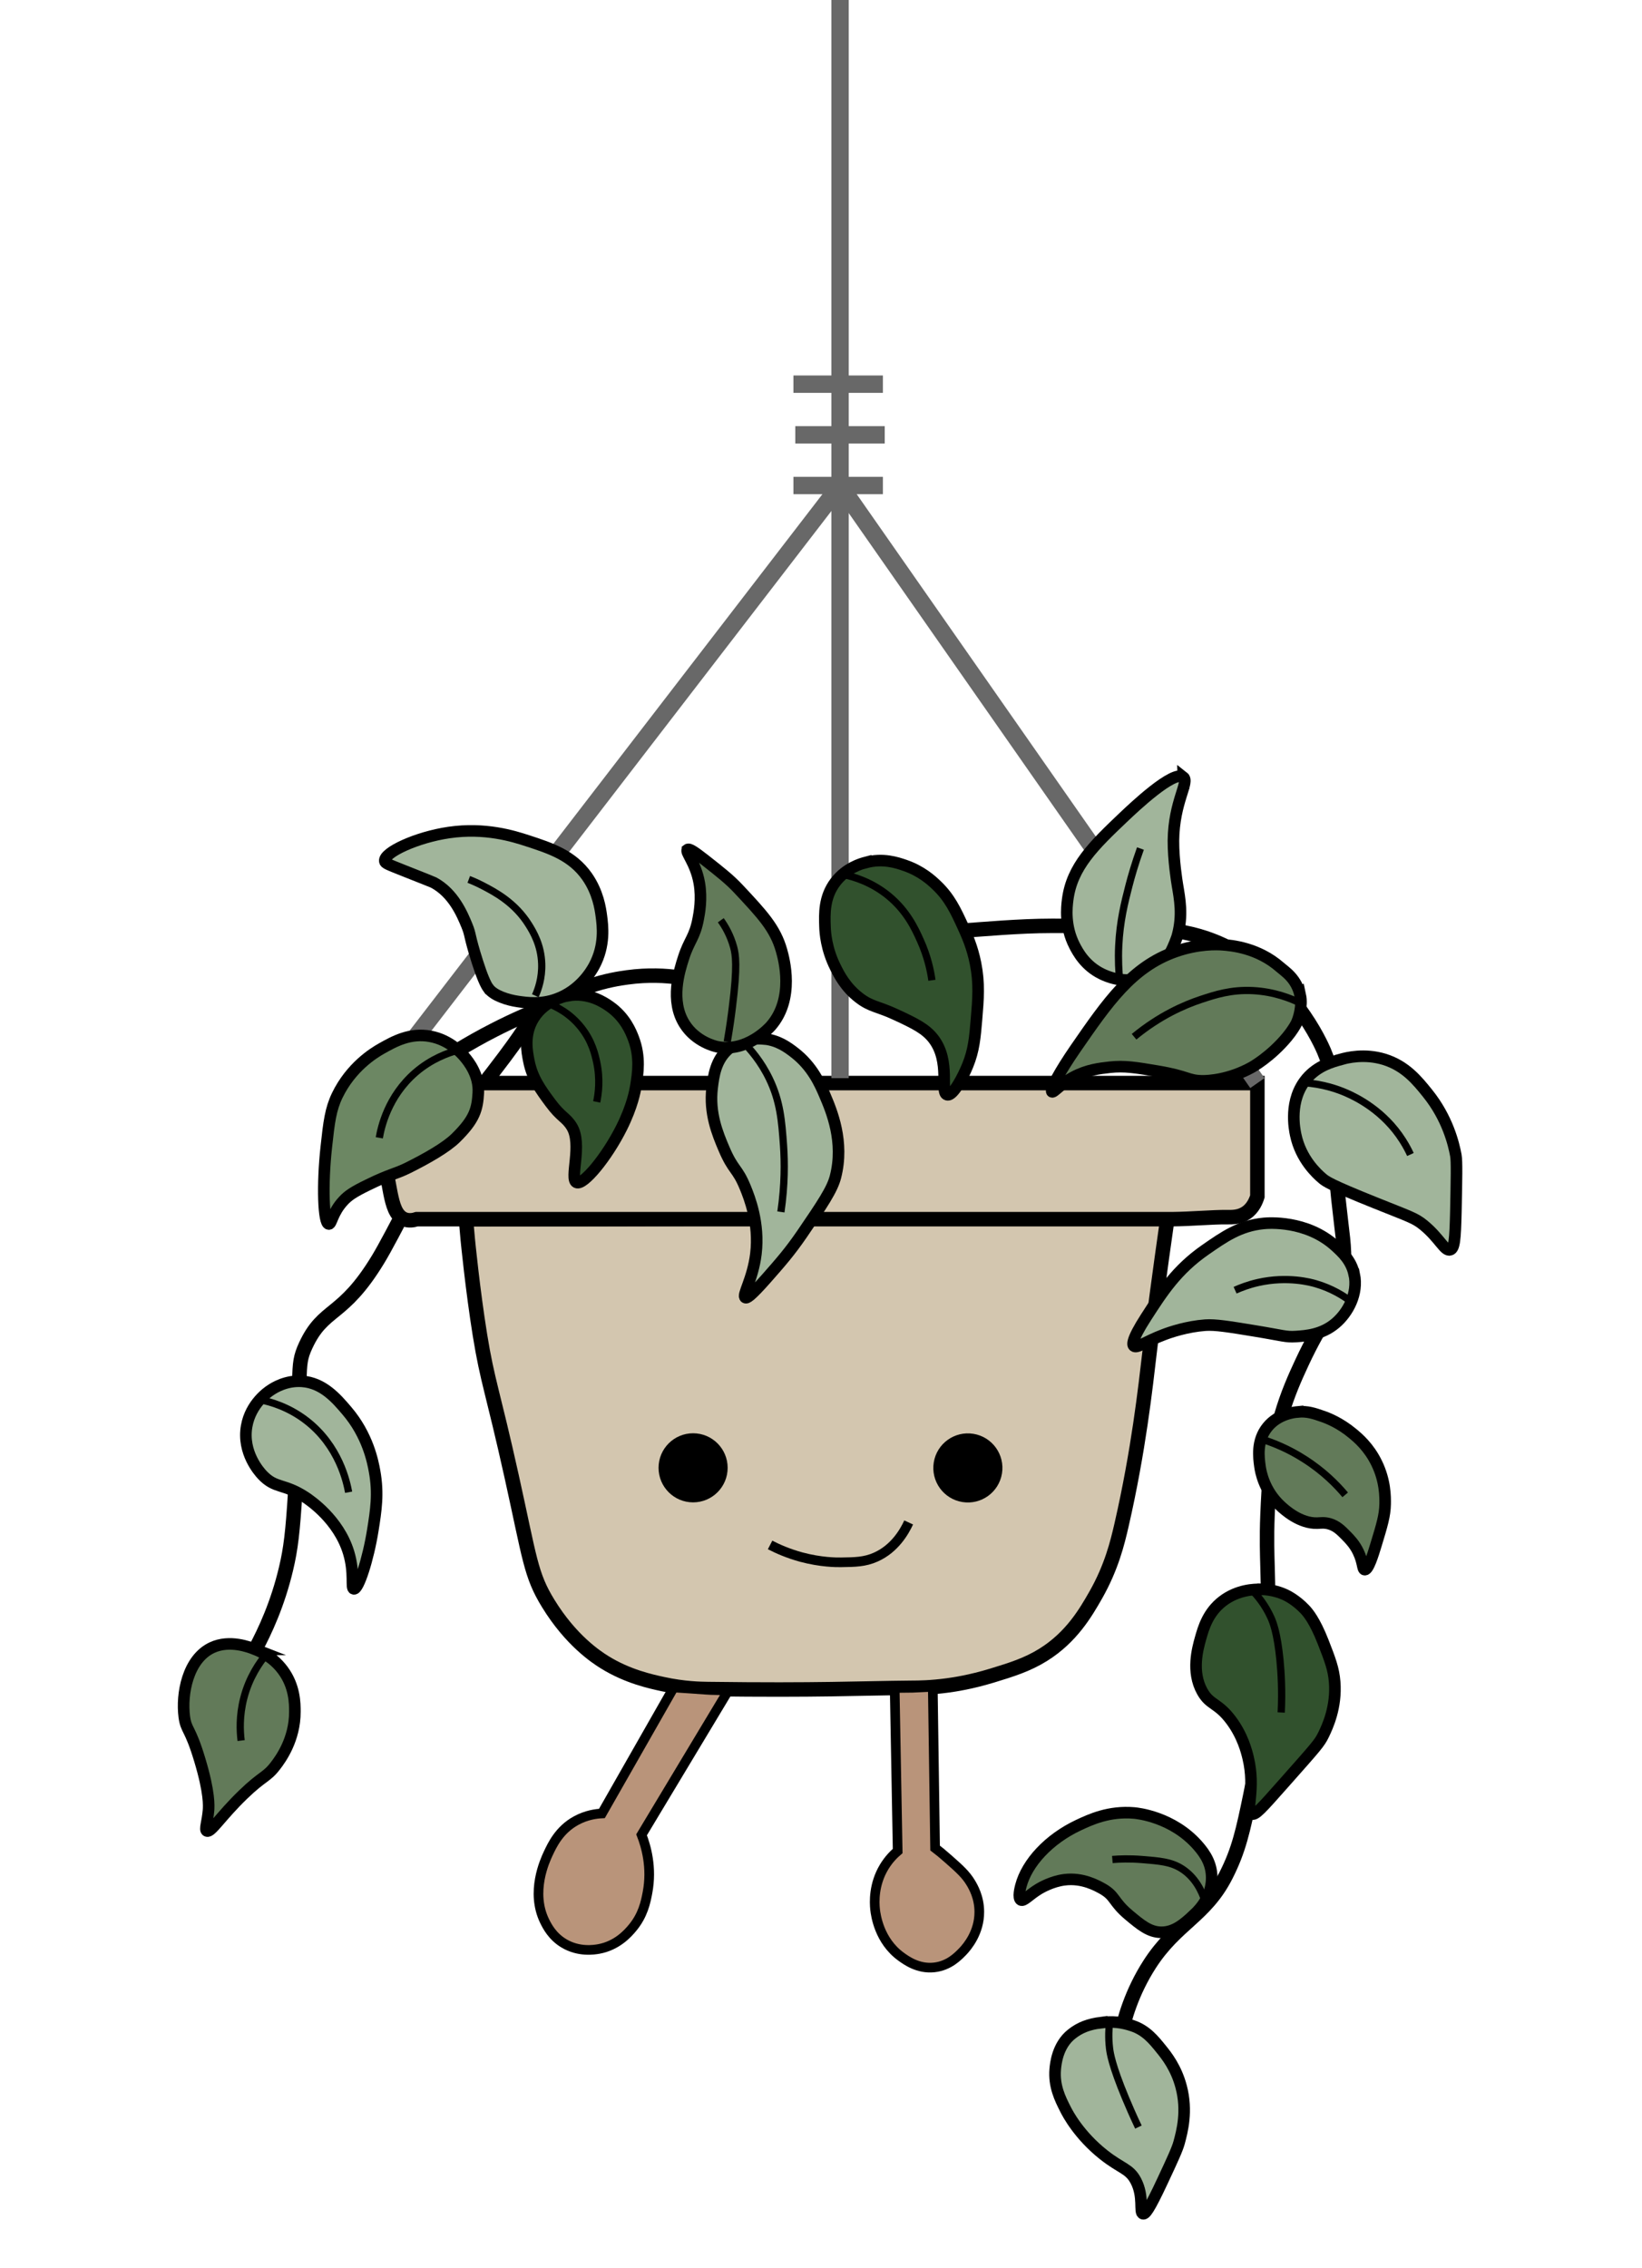 <?xml version="1.0" encoding="UTF-8"?><svg id="Plant_3" xmlns="http://www.w3.org/2000/svg" viewBox="0 0 170.17 234.94"><defs><style>.cls-1{stroke-width:.75px;}.cls-1,.cls-2,.cls-3,.cls-4,.cls-5,.cls-6,.cls-7,.cls-8,.cls-9,.cls-10{stroke-miterlimit:10;}.cls-1,.cls-2,.cls-3,.cls-4,.cls-5,.cls-6,.cls-7,.cls-8,.cls-10{stroke:#000;}.cls-1,.cls-6,.cls-8,.cls-9{fill:none;}.cls-2{fill:#31512d;}.cls-2,.cls-3,.cls-4,.cls-10{stroke-width:1.2px;}.cls-3{fill:#6c8763;}.cls-11{fill:#000;stroke-width:0px;}.cls-4{fill:#627a59;}.cls-5{fill:#d3c6af;}.cls-5,.cls-8{stroke-width:1.5px;}.cls-7{fill:#b9947a;}.cls-9{stroke:#686868;stroke-width:1.8px;}.cls-10{fill:#a1b59b;}</style></defs><g id="leaf_vine"><path class="cls-8" d="M26.45,170.88c1.01-1.88,2.33-4.71,3.19-8.34.5-2.1.7-3.82.96-8.02.78-12.63-.01-12.76,1.08-15.12,1.87-4.03,3.79-2.8,7.51-8.94.7-1.15,1.78-3.21,3.93-7.33,1.96-3.75,2.03-4.01,2.8-5.24,1.44-2.32,2.13-2.88,5.09-6.71,3.9-5.05,3.19-4.7,4.29-5.69,3.74-3.35,8.23-4.03,9.7-4.23,2.19-.3,4.04-.18,5.3,0"/><path class="cls-8" d="M99.98,96.4c1.82-.12,5.67-.48,9-.48,8.98,0,13.47,0,17.71,1.96,7.23,3.34,10.25,10.39,10.52,11.01,1.63,3.87.09,3.77,1.78,17.8.27,2.24.51,3.89,0,6.1-.67,2.94-1.97,3.86-4.07,8.39-.67,1.45-1.47,3.18-2.16,5.57-1.11,3.84-1.27,7.09-1.4,10.2-.1,2.44-.03,4.17,0,5.34.11,3.79.33,13.48-1.76,23.61-.77,3.73-1.21,5.79-2.56,8.43-2.14,4.2-5.15,4.93-7.88,9.15-1.89,2.93-2.68,5.78-3.05,7.63"/><path class="cls-8" d="M47.47,108.8c1.14-.69,2.37-1.39,3.7-2.07,2.1-1.08,4.1-1.94,5.96-2.64"/></g><g id="pot"><path id="pot-2" class="cls-5" d="M48.47,126.31c24.15,0,48.38-.18,72.53-.18-.84,5.88-1.49,10.79-1.85,13.87-.45,3.83-1.15,10.28-2.92,18-.43,1.87-1.04,4.37-2.66,7.23-1.05,1.84-2.52,4.38-5.45,6.21-1.67,1.04-3.29,1.54-5.32,2.16-2.2.67-3.9.92-4.56,1.01-1.76.24-3.1.25-3.68.25-5.68.05-9.62.28-21.17.13-.81-.01-2.51-.04-4.68-.51-1.24-.27-3.66-.78-6.07-2.28-.87-.54-3.48-2.26-5.82-6.07-1.83-2.97-1.9-4.62-3.79-13.15-2-9-2.5-9.8-3.29-14.67-.76-4.71-1.26-9.87-1.26-9.87-.06-.65-.11-1.2-.14-1.57l.14-.56Z"/><path id="pot-3" class="cls-5" d="M48.47,126.31h-5.28c-.34.11-.84.2-1.31,0-.88-.37-1.17-1.51-1.41-2.67-.69-3.39-.75-5.81-.75-5.81-.04-1.49-.06-3.4,0-5.62h90.59v11.74c-.14.45-.44,1.21-1.16,1.7-.7.47-1.43.46-2.06.45-1.27-.02-3.63.19-5.62.21h-7.46s-65.53,0-65.53,0Z"/></g><g id="open_eyes"><circle id="eye" class="cls-11" cx="71.83" cy="152.07" r="3.58"/><circle id="eye-2" class="cls-11" cx="100.3" cy="152.07" r="3.58" transform="translate(-65.87 226.72) rotate(-80.78)"/></g><g id="legs"><path id="leg" class="cls-7" d="M69.82,174.83l-7.44,13.05c-.61.03-1.61.16-2.67.74-1.76.96-2.48,2.53-2.91,3.44-.32.69-1.84,3.96-.35,6.99.25.5.78,1.56,1.98,2.28,1.56.94,3.17.67,3.62.59,1.91-.35,3.03-1.63,3.48-2.17,1.11-1.32,1.39-2.7,1.57-3.66.5-2.61-.15-4.82-.61-6l8.99-14.95-1.3-.04c-.64,0-1.25-.06-2.54-.15l-1.83-.12Z"/><path id="leg-2" class="cls-7" d="M96.67,174.77l.24,16.69c.33.25.8.63,1.34,1.11,1.19,1.05,1.84,1.63,2.36,2.5.24.4.88,1.49.88,3,.01,2.14-1.25,3.61-1.67,4.06-.51.53-1.45,1.53-3.01,1.7-1.66.18-2.9-.73-3.45-1.13-2.24-1.64-2.6-4.25-2.67-4.87-.08-.75-.16-2.58.93-4.4.47-.78,1.01-1.32,1.41-1.66l-.31-16.89,1.84-.02,2.11-.1Z"/></g><path id="mouth" class="cls-6" d="M79.81,160.06c.79.41,1.88.89,3.23,1.26,2.02.54,3.63.55,4.13.54,1.42-.02,2.45-.03,3.59-.54,1.98-.88,2.98-2.66,3.41-3.59"/><g id="plant_hanger"><polyline class="cls-9" points="39.58 111.98 87.06 50.3 130.31 112.21"/><polyline class="cls-9" points="87.06 111.7 87.06 50.3 87.06 -.52"/><line class="cls-9" x1="91.5" y1="50.3" x2="82.23" y2="50.3"/><line class="cls-9" x1="91.69" y1="45.05" x2="82.42" y2="45.05"/><line class="cls-9" x1="91.5" y1="39.8" x2="82.23" y2="39.8"/></g><g id="leaves"><path class="cls-10" d="M79.16,107.64c-.34-.03-2.12-.21-3.57.96-1.43,1.15-1.64,2.89-1.79,4.12-.31,2.61.56,4.73,1.24,6.32.97,2.27,1.36,1.94,2.2,3.99.43,1.05,1.48,3.7,1.1,6.87-.32,2.63-1.46,4.32-1.1,4.53.15.09.52-.09,2.23-2.03,1.46-1.66,2.36-2.68,3.66-4.57,2.09-3.06,3.12-4.6,3.45-5.89.95-3.66-.42-6.88-1.08-8.43-.51-1.2-1.31-3.03-3.18-4.47-.69-.53-1.68-1.27-3.15-1.41Z"/><path class="cls-4" d="M71.25,88.03c-.27.23.85,1.34,1.22,3.45.29,1.63,0,3.14-.1,3.66-.36,1.98-.94,2.25-1.52,4.06-.45,1.39-1.44,4.48.1,6.9,1.17,1.85,3.18,2.3,3.35,2.34,3.07.64,5.41-1.94,5.58-2.13,2.51-2.86,1.35-7,1.12-7.82-.65-2.32-1.99-3.75-4.47-6.4-.9-.96-1.78-1.66-3.55-3.05-.99-.77-1.55-1.16-1.73-1.02Z"/><path class="cls-2" d="M89.73,89.35c-.46.12-2.03.56-3.15,2.03-1.19,1.56-1.13,3.31-1.08,4.67.02.55.12,2.25,1.08,4.16.38.77,1.05,2.08,2.44,3.15,1.22.95,1.95.89,3.76,1.73,2.13.98,3.17,1.52,3.96,2.54,1.83,2.39.64,5.6,1.42,5.79.63.15,1.67-1.92,2.13-3.05.64-1.58.75-2.87.91-4.77.18-2.13.31-3.72-.1-5.79-.34-1.71-.9-2.94-1.32-3.86-.73-1.58-1.35-2.95-2.74-4.26-.5-.48-1.56-1.45-3.25-2.03-.81-.28-2.28-.78-4.06-.3Z"/><path class="cls-10" d="M122.63,80.51c-1-.77-5.19,3.21-6.09,4.06-3.21,3.04-5.45,5.22-5.89,8.63-.1.78-.33,2.74.71,4.77.33.64,1.1,2.1,2.84,2.94.35.17,2.28,1.11,4.37.3,2.18-.83,2.98-2.97,3.35-3.96.04-.11.08-.22.11-.34.57-2.1.23-3.8-.01-5.24-.05-.3-.42-2.57-.41-4.57.04-4.07,1.69-6.08,1.02-6.6Z"/><path class="cls-4" d="M134.75,103.13c-.38-1.75-1.56-2.46-2.07-2.91-2.32-2.04-5.06-2.27-5.99-2.34-.55-.04-2.48-.13-4.87.71-4.52,1.59-7.02,5.22-10.36,10.05-1.64,2.38-2.67,4.29-2.44,4.47.17.13.83-.77,2.23-1.52,1.42-.76,2.71-.9,3.76-1.02,1.55-.17,2.72.03,4.98.41,3.15.53,3.06.98,4.64,1,.56,0,2.71-.08,5.11-1.41,0,0,1.94-1.07,3.66-3.15.52-.63.81-1.14.91-1.32.29-.53.68-1.92.45-2.98Z"/><path class="cls-10" d="M138.97,109.76c-.92.25-2.39.65-3.52,1.95-1.93,2.24-1.29,5.3-1.17,5.86.53,2.54,2.22,4.05,2.73,4.49.4.35.87.69,5.47,2.54,3.65,1.47,4.14,1.57,5.08,2.34,1.65,1.36,2.16,2.72,2.73,2.54.44-.14.52-1.06.59-3.91.07-3.49.11-5.24,0-5.86-.22-1.2-.86-3.87-2.93-6.44-1.07-1.33-2.29-2.84-4.49-3.52-2.07-.63-3.87-.17-4.49,0Z"/><path class="cls-10" d="M140.34,132.02c-.3-1.44-1.26-2.3-1.95-2.93-3-2.72-7-2.38-7.42-2.34-2.48.24-4.09,1.37-6.05,2.73-2.99,2.08-4.46,4.37-6.15,6.99-1.58,2.45-1.38,2.86-1.27,2.97.3.3,1.23-.46,3.12-1.17.68-.26,2.39-.84,4.3-.98,1.03-.07,2.4.15,5.08.59,3,.49,3.25.66,4.3.59,1.05-.07,2.69-.18,4.1-1.37,1.31-1.1,2.37-3.09,1.95-5.08Z"/><path class="cls-4" d="M134.48,146.28c-.31.03-2.01.19-3.12,1.56-1.16,1.42-.91,3.17-.78,4.1.07.51.41,2.5,2.15,4.1.41.38,1.99,1.82,3.8,1.76.34-.01.71-.08,1.24.07.74.21,1.21.68,1.76,1.24.36.37.86.88,1.24,1.68.52,1.08.42,1.8.66,1.83.37.05.87-1.57,1.17-2.56.62-2.04.93-3.05.95-4.24.01-.75.02-2.4-.88-4.24-.8-1.65-1.92-2.6-2.49-3.07-1.32-1.1-2.58-1.59-3.07-1.76-.89-.31-1.63-.57-2.63-.47Z"/><path class="cls-2" d="M130.58,164.66c-.52,0-2.29.01-3.88,1.23-1.53,1.18-1.98,2.78-2.29,3.88-.28,1.01-.96,3.41.18,5.46.8,1.45,1.62,1.15,3,3,1.2,1.61,1.6,3.22,1.76,3.88.79,3.28-.3,5.5.35,5.81.39.19.99-.51,3.35-3.17,3.42-3.86,3.69-4.15,4.12-5.03.41-.85,1.35-2.86,1.15-5.46-.11-1.38-.49-2.34-1.21-4.19-.87-2.21-1.57-3.01-1.88-3.34-.94-.99-1.87-1.43-2.06-1.52-.31-.14-1.28-.55-2.58-.56Z"/><path class="cls-4" d="M123.7,198.41c.91-.84,1.78-2.01,1.87-3.62.08-1.56-.61-2.66-1.45-3.61-2.62-2.96-6.24-3.32-6.59-3.35-2.6-.22-4.52.68-5.76,1.26-3.09,1.45-5.35,3.92-5.97,6.28-.05.19-.34,1.27,0,1.47.3.17.83-.52,1.88-1.15.22-.13,1.32-.77,2.62-.94,1.9-.25,3.42.63,3.98.94,1.33.76,1.07,1.34,2.72,2.72,1.21,1.01,2.11,1.77,3.35,1.78,1.4.01,2.43-.93,3.35-1.78Z"/><path class="cls-10" d="M114.15,209.54c-1.34.17-2.23.52-3.08,1.19-1.49,1.17-1.66,3.1-1.71,3.64-.15,1.75.5,3.05,1.07,4.17.22.44,1.39,2.68,3.96,4.71,1.84,1.45,2.65,1.41,3.32,2.68.88,1.67.32,3.32.75,3.42.22.05.59-.33,2.03-3.42,1.02-2.18,1.52-3.26,1.71-3.96.31-1.15.88-3.26.21-5.78-.51-1.94-1.51-3.21-2.03-3.85-.82-1.02-1.61-1.99-3-2.46-1.12-.38-2.11-.48-3.23-.33Z"/><path class="cls-2" d="M58.87,103.15c-.33.06-2.4.45-3.57,2.34-1.05,1.69-.68,3.48-.49,4.44.35,1.79,1.25,3,2.22,4.31,1.13,1.53,1.62,1.5,2.22,2.47,1.14,1.83-.25,5.41.49,5.79.7.36,3.15-2.61,4.68-5.67,1.12-2.24,1.4-3.83,1.48-4.31.21-1.32.48-3-.25-4.93-.25-.66-.85-2.2-2.47-3.33-.5-.35-2.13-1.49-4.31-1.11Z"/><path class="cls-10" d="M50.63,102.4c.56.77,2.02,1.21,3.06,1.36.92.13,2.35.34,3.99-.26,2.43-.88,3.6-2.88,3.9-3.44,1.14-2.12.88-4.13.74-5.18-.1-.75-.34-2.44-1.48-4.07-1.54-2.19-3.77-2.92-6.16-3.7-1.49-.49-4.42-1.4-8.14-.86-3.37.49-6.79,2.08-6.66,2.96.03.23.29.32,1.97.99,1.99.79,2.99,1.18,3.08,1.23,2.07,1.1,2.98,3.31,3.45,4.44.44,1.07.19.93,1.11,3.82q.66,2.07,1.13,2.71Z"/><path class="cls-3" d="M49.57,113.21c.11-1.84-1.04-3.25-1.4-3.68-.33-.4-1.54-1.78-3.56-2.16-2.11-.4-3.77.53-5.08,1.27-.82.46-3.15,1.91-4.57,4.83-.7,1.45-.86,2.76-1.14,5.34-.44,3.96-.3,7.94.25,8,.3.04.35-1.16,1.52-2.41.48-.52,1.03-.91,2.56-1.65,2.3-1.13,2.84-1.11,4.18-1.78,1.88-.94,3.9-2.08,4.91-3.08,1.99-1.95,2.23-3.01,2.33-4.67Z"/><path class="cls-10" d="M28.07,144.01c-.27.17-2.1,1.4-2.51,3.76-.47,2.71,1.31,4.7,1.61,5.02,1.37,1.47,2.24.86,4.48,2.33.48.32,3.44,2.31,4.48,5.73.65,2.14.21,3.71.54,3.76.47.08,1.49-3.07,1.97-6.09.32-2.01.6-3.78.18-6.09-.18-1.01-.71-3.74-2.87-6.27-1.08-1.27-2.47-2.9-4.66-3.05-1.63-.11-2.87.66-3.22.9Z"/><path class="cls-4" d="M26.45,170.88c-.59-.23-2.64-1.04-4.48-.18-2.52,1.18-3.18,4.81-2.87,7.17.2,1.46.58,1.04,1.61,4.48,1.02,3.39.93,4.76.9,5.19-.11,1.28-.43,2.01-.18,2.15.41.22,1.43-1.51,3.76-3.76,2.09-2.02,2.41-1.74,3.4-3.05.47-.62,1.98-2.66,1.97-5.55,0-.83,0-2.62-1.25-4.3-1.05-1.41-2.41-1.97-2.87-2.15Z"/></g><g id="leaf_middle_line"><path class="cls-1" d="M76.94,107.88c.82.81,1.93,2.09,2.8,3.9,1.12,2.33,1.28,4.36,1.46,6.89.12,1.72.14,4.08-.27,6.89"/><path class="cls-1" d="M75.37,107.93c.25-1.44.42-2.67.53-3.58.54-4.29.34-5.45.13-6.23-.34-1.24-.9-2.18-1.33-2.78"/><path class="cls-1" d="M56.81,103.96c.76.29,2.24.98,3.44,2.51,1.11,1.4,1.42,2.8,1.59,3.58.38,1.77.18,3.25,0,4.11"/><path class="cls-1" d="M55.48,103.16c.29-.65.71-1.82.66-3.31-.06-1.94-.88-3.3-1.32-4.01-1.44-2.33-3.55-3.43-4.78-4.07-.6-.31-1.11-.53-1.46-.66"/><path class="cls-1" d="M47.47,108.8c-1.04.28-2.76.89-4.41,2.31-2.88,2.49-3.57,5.72-3.75,6.77"/><path class="cls-1" d="M26.92,145.01c1.12.22,2.99.75,4.83,2.17,3.41,2.63,4.19,6.39,4.38,7.42"/><path class="cls-1" d="M27.57,171.43c-.66.8-1.75,2.32-2.31,4.52-.47,1.84-.39,3.41-.27,4.38"/><path class="cls-1" d="M124.89,196.97c-.33-1.03-1.01-2.49-2.45-3.39-1.11-.69-2.25-.78-4.11-.93-1.27-.1-2.33-.06-3.05,0"/><path class="cls-1" d="M129.73,164.71c.58.59,1.38,1.54,1.99,2.89.21.48.65,1.55.93,4.38.13,1.35.24,3.2.13,5.44"/><path class="cls-1" d="M130.69,149.08c1.21.38,2.8,1,4.48,2.08,1.97,1.25,3.35,2.65,4.24,3.71"/><path class="cls-1" d="M140.03,134.85c-.78-.59-2.01-1.37-3.67-1.85-.47-.14-2.9-.82-5.97-.13-1.02.23-1.83.55-2.39.8"/><path class="cls-1" d="M135.1,112.17c1.97.13,3.48.65,4.44,1.07,1.1.48,3.9,1.87,5.83,4.91.37.58.63,1.09.8,1.46"/><path class="cls-1" d="M134.82,103.95c-1.03-.51-2.75-1.2-4.96-1.32-2.26-.12-3.94.43-5.44.93-1.65.55-4.21,1.64-6.89,3.85"/><path class="cls-1" d="M116.03,101.48c-.08-.81-.16-2.03-.09-3.49.12-2.54.61-4.48,1.06-6.23.25-.97.63-2.29,1.19-3.85"/><path class="cls-1" d="M87.33,90.59c1.18.24,3.01.8,4.75,2.22,1.9,1.56,2.75,3.38,3.31,4.64.74,1.64,1.05,3.1,1.19,4.11"/><path class="cls-1" d="M114.99,209.48c-.07.62-.14,1.58,0,2.75.06.47.23,1.71,1.66,5.15.31.74.75,1.77,1.33,2.99"/></g></svg>